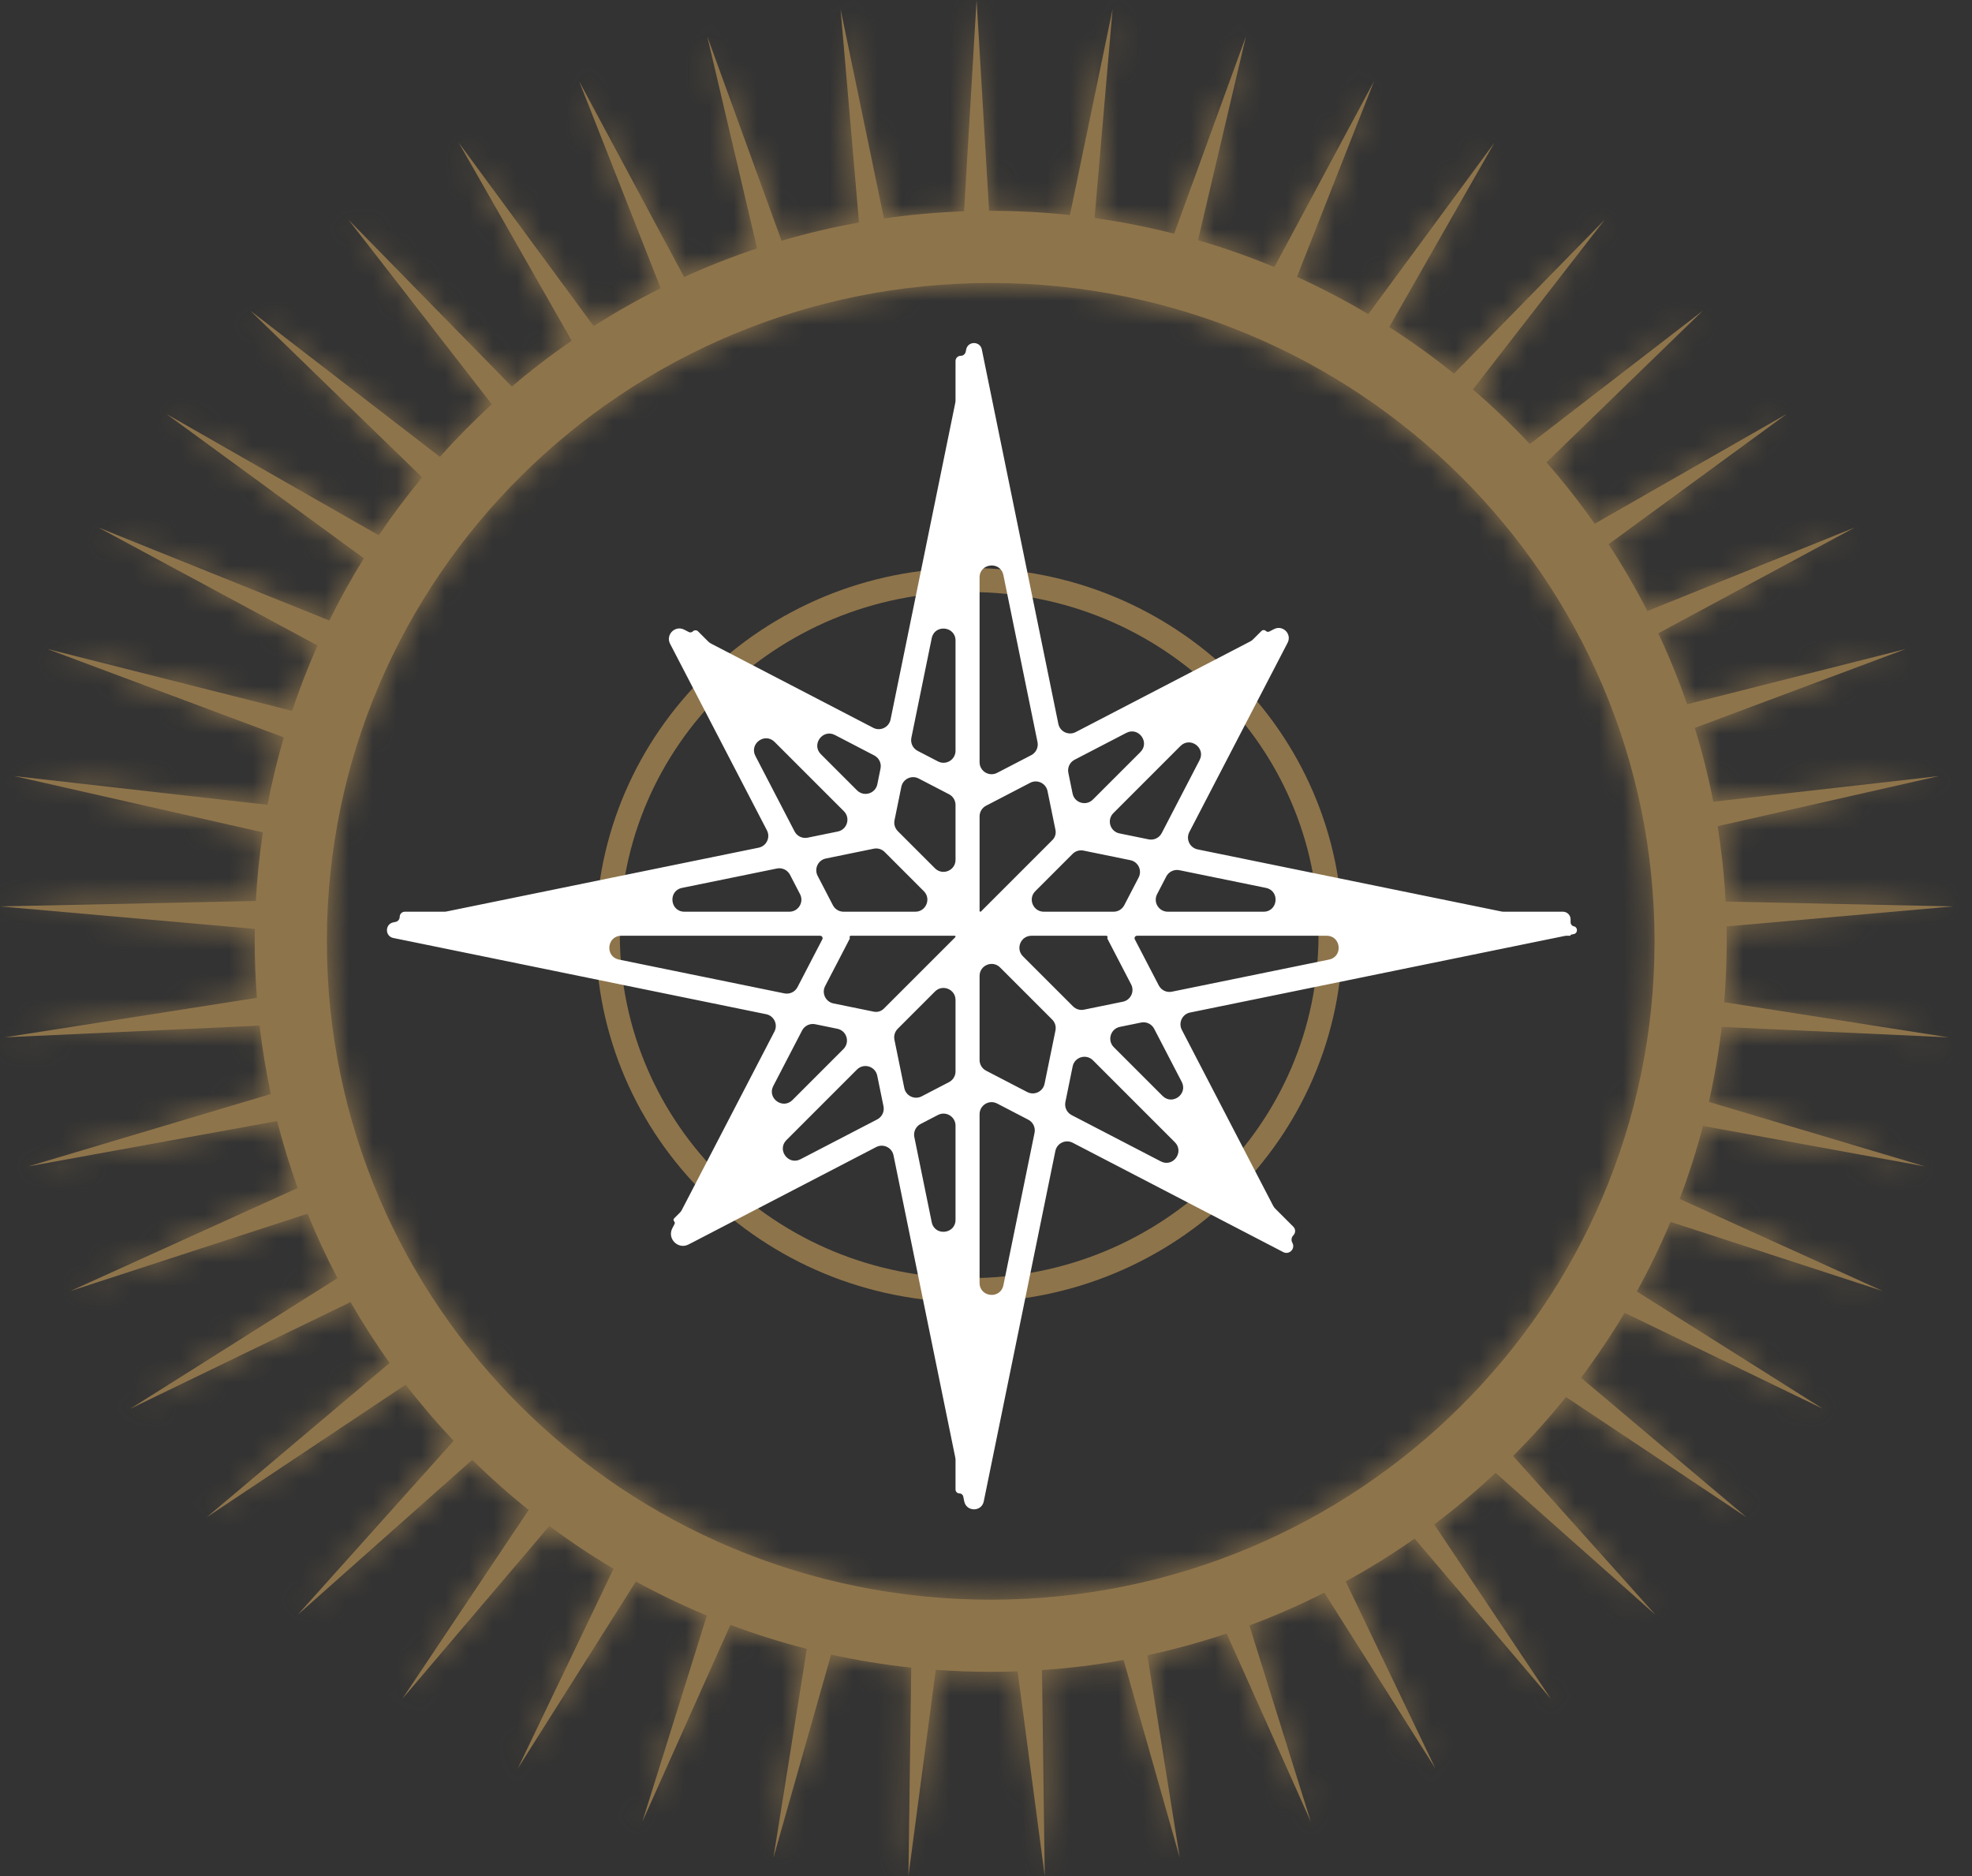 <svg width="82" height="78" viewBox="0 0 82 78" fill="none" xmlns="http://www.w3.org/2000/svg">
<rect x="0" y="0" width="82" height="78" fill="#333333" stroke="none"/>
<path d="M55.327 38.877C55.327 47.023 48.608 53.641 40.3 53.641C31.994 53.641 25.274 47.023 25.274 38.877C25.274 30.732 31.994 24.114 40.3 24.114C48.608 24.114 55.327 30.732 55.327 38.877Z" stroke="#8E744B"/>
<mask id="path-2-inside-1_26_27" fill="white">
<path fill-rule="evenodd" clip-rule="evenodd" d="M41.128 8.766L40.608 0L40.088 8.785C38.961 8.825 37.849 8.926 36.757 9.083L34.953 0.38L35.719 9.251C34.624 9.447 33.549 9.701 32.498 10.01L29.409 1.513L31.482 10.328C30.445 10.672 29.432 11.07 28.447 11.519L24.081 3.376L27.473 11.983C26.515 12.461 25.585 12.988 24.687 13.56L19.076 5.933L23.773 14.165C22.91 14.759 22.079 15.396 21.284 16.073L14.49 9.135L20.451 16.809C19.695 17.501 18.974 18.231 18.291 18.994L10.412 12.92L17.556 19.848C16.916 20.62 16.313 21.424 15.751 22.258L6.922 17.212L15.131 23.213C14.612 24.049 14.132 24.912 13.694 25.799L4.088 21.93L13.205 26.839C12.81 27.723 12.457 28.63 12.147 29.556L1.964 26.981L11.801 30.659C11.533 31.577 11.307 32.512 11.126 33.463L0.593 32.267L10.931 34.608C10.789 35.545 10.691 36.497 10.638 37.46L0 37.685L10.597 38.622C10.594 38.794 10.592 38.966 10.592 39.138C10.592 39.928 10.623 40.711 10.683 41.486L0.198 43.129L10.794 42.642C10.905 43.604 11.062 44.552 11.262 45.485L1.182 48.494L11.525 46.609C11.766 47.555 12.052 48.483 12.38 49.392L2.934 53.675L12.79 50.462C13.162 51.378 13.577 52.273 14.033 53.142L5.419 58.571L14.578 54.137C15.078 55.009 15.621 55.854 16.202 56.669L8.589 63.088L16.87 57.569C17.495 58.381 18.161 59.16 18.864 59.905L12.382 67.136L19.637 60.694C20.382 61.428 21.165 62.124 21.983 62.78L16.725 70.638L22.843 63.444C23.699 64.082 24.59 64.677 25.512 65.224L21.532 73.525L26.441 65.754C27.396 66.276 28.381 66.749 29.394 67.169L26.711 75.74L30.372 67.556C31.406 67.944 32.466 68.278 33.55 68.555L32.16 77.242L34.559 68.794C35.649 69.033 36.76 69.215 37.891 69.335L37.774 78L38.911 69.427C39.665 69.482 40.428 69.51 41.196 69.51C41.571 69.51 41.944 69.504 42.315 69.49L43.443 78L43.328 69.438C44.478 69.359 45.61 69.218 46.721 69.016L49.057 77.242L47.709 68.821C48.833 68.579 49.933 68.276 51.006 67.916L54.506 75.74L51.952 67.581C53.021 67.183 54.061 66.727 55.069 66.218L59.685 73.525L55.957 65.751C56.947 65.209 57.903 64.614 58.822 63.971L64.492 70.638L59.636 63.38C60.527 62.712 61.38 61.996 62.191 61.236L68.835 67.136L62.917 60.534C63.694 59.757 64.429 58.939 65.118 58.083L72.628 63.088L65.742 57.282C66.393 56.416 66.998 55.514 67.555 54.581L75.798 58.571L68.062 53.696C68.579 52.759 69.047 51.793 69.463 50.8L78.283 53.675L69.843 49.848C70.219 48.86 70.543 47.847 70.815 46.813L80.035 48.494L71.059 45.814C71.29 44.793 71.469 43.753 71.593 42.696L81.019 43.129L71.696 41.668C71.765 40.834 71.8 39.99 71.8 39.138C71.8 38.931 71.798 38.724 71.794 38.519L81.217 37.685L71.756 37.485C71.699 36.425 71.587 35.379 71.422 34.351L80.624 32.267L71.242 33.333C71.039 32.29 70.781 31.266 70.474 30.264L79.253 26.981L70.153 29.282C69.805 28.273 69.404 27.289 68.955 26.331L77.129 21.93L68.501 25.405C68.012 24.449 67.473 23.522 66.888 22.627L74.295 17.212L66.31 21.776C65.687 20.889 65.017 20.037 64.304 19.224L70.805 12.92L63.615 18.463C62.867 17.664 62.076 16.906 61.246 16.191L66.727 9.135L60.459 15.536C59.599 14.843 58.7 14.196 57.767 13.598L62.141 5.933L56.897 13.062C55.94 12.493 54.95 11.975 53.93 11.511L57.136 3.376L52.992 11.104C51.96 10.676 50.9 10.302 49.815 9.987L51.809 1.513L48.825 9.717C47.744 9.442 46.639 9.223 45.514 9.066L46.264 0.38L44.49 8.94C43.408 8.825 42.309 8.766 41.196 8.766C41.174 8.766 41.151 8.766 41.128 8.766ZM68.8 39.138C68.8 54.234 56.463 66.51 41.196 66.51C25.93 66.51 13.592 54.234 13.592 39.138C13.592 24.042 25.93 11.766 41.196 11.766C56.463 11.766 68.8 24.042 68.8 39.138Z"/>
</mask>
<path fill-rule="evenodd" clip-rule="evenodd" d="M41.128 8.766L40.608 0L40.088 8.785C38.961 8.825 37.849 8.926 36.757 9.083L34.953 0.38L35.719 9.251C34.624 9.447 33.549 9.701 32.498 10.01L29.409 1.513L31.482 10.328C30.445 10.672 29.432 11.07 28.447 11.519L24.081 3.376L27.473 11.983C26.515 12.461 25.585 12.988 24.687 13.56L19.076 5.933L23.773 14.165C22.91 14.759 22.079 15.396 21.284 16.073L14.49 9.135L20.451 16.809C19.695 17.501 18.974 18.231 18.291 18.994L10.412 12.92L17.556 19.848C16.916 20.62 16.313 21.424 15.751 22.258L6.922 17.212L15.131 23.213C14.612 24.049 14.132 24.912 13.694 25.799L4.088 21.93L13.205 26.839C12.81 27.723 12.457 28.63 12.147 29.556L1.964 26.981L11.801 30.659C11.533 31.577 11.307 32.512 11.126 33.463L0.593 32.267L10.931 34.608C10.789 35.545 10.691 36.497 10.638 37.46L0 37.685L10.597 38.622C10.594 38.794 10.592 38.966 10.592 39.138C10.592 39.928 10.623 40.711 10.683 41.486L0.198 43.129L10.794 42.642C10.905 43.604 11.062 44.552 11.262 45.485L1.182 48.494L11.525 46.609C11.766 47.555 12.052 48.483 12.38 49.392L2.934 53.675L12.79 50.462C13.162 51.378 13.577 52.273 14.033 53.142L5.419 58.571L14.578 54.137C15.078 55.009 15.621 55.854 16.202 56.669L8.589 63.088L16.87 57.569C17.495 58.381 18.161 59.16 18.864 59.905L12.382 67.136L19.637 60.694C20.382 61.428 21.165 62.124 21.983 62.78L16.725 70.638L22.843 63.444C23.699 64.082 24.59 64.677 25.512 65.224L21.532 73.525L26.441 65.754C27.396 66.276 28.381 66.749 29.394 67.169L26.711 75.74L30.372 67.556C31.406 67.944 32.466 68.278 33.55 68.555L32.16 77.242L34.559 68.794C35.649 69.033 36.76 69.215 37.891 69.335L37.774 78L38.911 69.427C39.665 69.482 40.428 69.51 41.196 69.51C41.571 69.51 41.944 69.504 42.315 69.49L43.443 78L43.328 69.438C44.478 69.359 45.61 69.218 46.721 69.016L49.057 77.242L47.709 68.821C48.833 68.579 49.933 68.276 51.006 67.916L54.506 75.74L51.952 67.581C53.021 67.183 54.061 66.727 55.069 66.218L59.685 73.525L55.957 65.751C56.947 65.209 57.903 64.614 58.822 63.971L64.492 70.638L59.636 63.38C60.527 62.712 61.38 61.996 62.191 61.236L68.835 67.136L62.917 60.534C63.694 59.757 64.429 58.939 65.118 58.083L72.628 63.088L65.742 57.282C66.393 56.416 66.998 55.514 67.555 54.581L75.798 58.571L68.062 53.696C68.579 52.759 69.047 51.793 69.463 50.8L78.283 53.675L69.843 49.848C70.219 48.86 70.543 47.847 70.815 46.813L80.035 48.494L71.059 45.814C71.29 44.793 71.469 43.753 71.593 42.696L81.019 43.129L71.696 41.668C71.765 40.834 71.8 39.99 71.8 39.138C71.8 38.931 71.798 38.724 71.794 38.519L81.217 37.685L71.756 37.485C71.699 36.425 71.587 35.379 71.422 34.351L80.624 32.267L71.242 33.333C71.039 32.29 70.781 31.266 70.474 30.264L79.253 26.981L70.153 29.282C69.805 28.273 69.404 27.289 68.955 26.331L77.129 21.93L68.501 25.405C68.012 24.449 67.473 23.522 66.888 22.627L74.295 17.212L66.31 21.776C65.687 20.889 65.017 20.037 64.304 19.224L70.805 12.92L63.615 18.463C62.867 17.664 62.076 16.906 61.246 16.191L66.727 9.135L60.459 15.536C59.599 14.843 58.7 14.196 57.767 13.598L62.141 5.933L56.897 13.062C55.94 12.493 54.95 11.975 53.93 11.511L57.136 3.376L52.992 11.104C51.96 10.676 50.9 10.302 49.815 9.987L51.809 1.513L48.825 9.717C47.744 9.442 46.639 9.223 45.514 9.066L46.264 0.38L44.49 8.94C43.408 8.825 42.309 8.766 41.196 8.766C41.174 8.766 41.151 8.766 41.128 8.766ZM68.8 39.138C68.8 54.234 56.463 66.51 41.196 66.51C25.93 66.51 13.592 54.234 13.592 39.138C13.592 24.042 25.93 11.766 41.196 11.766C56.463 11.766 68.8 24.042 68.8 39.138Z" fill="#8E744B"/>
<path d="M41.128 8.766L-393.11 34.505L-368.799 444.659L42.075 443.765L41.128 8.766ZM40.608 0L474.846 -25.739L-393.629 -25.739L40.608 0ZM40.088 8.785L55.451 443.514L450.912 429.539L474.326 34.524L40.088 8.785ZM36.757 9.083L-389.198 97.332L-306.178 498.045L98.853 439.628L36.757 9.083ZM34.953 0.38L460.908 -87.869L-398.436 37.775L34.953 0.38ZM35.719 9.251L112.501 437.421L503.234 367.352L469.109 -28.144L35.719 9.251ZM32.498 10.01L-376.317 158.656L-236.767 542.453L155.066 427.385L32.498 10.01ZM29.409 1.513L438.223 -147.133L-394.03 101.137L29.409 1.513ZM31.482 10.328L168.522 423.178L546.012 297.875L454.921 -89.296L31.482 10.328ZM28.447 11.519L-354.922 217.074L-162.285 576.351L208.723 407.405L28.447 11.519ZM24.081 3.376L407.451 -202.179L-380.632 162.85L24.081 3.376ZM27.473 11.983L221.612 401.258L578.318 223.362L432.186 -147.491L27.473 11.983ZM24.687 13.56L-325.703 271.343L-84.658 598.981L258.401 380.442L24.687 13.56ZM19.076 5.933L369.466 -251.85L-358.735 221.535L19.076 5.933ZM23.773 14.165L270.44 372.467L599.725 145.777L401.584 -201.437L23.773 14.165ZM21.284 16.073L-289.515 320.423L-5.696 610.256L303.222 347.338L21.284 16.073ZM14.49 9.135L325.289 -295.215L-329.045 275.985L14.49 9.135ZM20.451 16.809L314.193 337.652L610.072 66.765L363.986 -250.041L20.451 16.809ZM18.291 18.994L-247.313 363.493L73.088 610.518L342.659 308.841L18.291 18.994ZM10.412 12.92L276.016 -331.579L-292.418 325.2L10.412 12.92ZM17.556 19.848L352.369 297.563L609.332 -12.231L320.387 -292.432L17.556 19.848ZM15.751 22.258L-200.088 399.933L150.459 600.268L376.32 265.598L15.751 22.258ZM6.922 17.212L222.761 -360.463L-249.79 368.388L6.922 17.212ZM15.131 23.213L384.568 252.868L597.601 -89.83L271.843 -327.962L15.131 23.213ZM13.694 25.799L-148.825 429.3L225.335 580.001L403.801 218.26L13.694 25.799ZM4.088 21.93L166.606 -381.57L-202.126 404.946L4.088 21.93ZM13.205 26.839L410.369 204.283L575.191 -164.631L219.419 -356.177L13.205 26.839ZM12.147 29.556L-94.477 451.286L296.601 550.159L424.648 167.64L12.147 29.556ZM1.964 26.981L108.587 -394.749L-150.381 434.432L1.964 26.981ZM11.801 30.659L429.324 152.723L542.744 -235.235L164.145 -376.792L11.801 30.659ZM11.126 33.463L-37.961 465.685L362.961 511.217L438.446 114.841L11.126 33.463ZM0.593 32.267L49.679 -399.955L-95.484 456.524L0.593 32.267ZM10.931 34.608L441.075 99.422L501.313 -300.356L107.007 -389.649L10.931 34.608ZM10.638 37.46L19.831 472.363L422.898 463.843L444.985 61.292L10.638 37.46ZM0 37.685L-9.193 -397.218L-38.335 470.992L0 37.685ZM10.597 38.622L445.536 45.917L452.327 -358.996L48.932 -394.685L10.597 38.622ZM10.683 41.486L78.016 471.244L475.291 408.999L444.397 8.067L10.683 41.486ZM0.198 43.129L-67.136 -386.628L20.183 477.67L0.198 43.129ZM10.794 42.642L442.909 -7.374L396.244 -410.545L-9.191 -391.899L10.794 42.642ZM11.262 45.485L135.713 462.302L520.789 347.328L436.612 -45.631L11.262 45.485ZM1.182 48.494L-123.269 -368.323L79.186 476.443L1.182 48.494ZM11.525 46.609L433.051 -60.82L332.816 -454.121L-66.478 -381.34L11.525 46.609ZM12.38 49.392L192.019 445.567L558.082 279.583L421.492 -98.434L12.38 49.392ZM2.934 53.675L-176.704 -342.501L137.768 467.251L2.934 53.675ZM12.79 50.462L415.961 -112.872L263.642 -488.855L-122.043 -363.114L12.79 50.462ZM14.033 53.142L245.979 421.145L585.892 206.903L399.257 -148.916L14.033 53.142ZM5.419 58.571L-226.527 -309.431L194.98 450.096L5.419 58.571ZM14.578 54.137L391.952 -162.23L190.163 -514.177L-174.982 -337.388L14.578 54.137ZM16.202 56.669L296.585 389.251L603.342 130.639L370.314 -195.977L16.202 56.669ZM8.589 63.088L-271.794 -269.494L249.818 425.074L8.589 63.088ZM16.87 57.569L361.459 -207.917L113.597 -529.631L-224.359 -304.417L16.87 57.569ZM18.864 59.905L342.788 350.247L609.941 52.194L335.103 -238.789L18.864 59.905ZM12.382 67.136L-311.541 -223.206L301.22 392.402L12.382 67.136ZM19.637 60.694L324.914 -249.194L35.049 -534.747L-269.201 -264.572L19.637 60.694ZM21.983 62.78L383.52 304.679L605.473 -27.047L294.025 -276.658L21.983 62.78ZM16.725 70.638L-344.813 -171.262L348.084 352.464L16.725 70.638ZM22.843 63.444L282.698 -285.411L-44.326 -529.005L-308.516 -218.382L22.843 63.444ZM25.512 65.224L417.751 253.305L589.888 -105.684L247.511 -308.864L25.512 65.224ZM21.532 73.525L-370.706 -114.556L389.299 305.845L21.532 73.525ZM26.441 65.754L235.249 -315.854L-123.14 -511.957L-341.325 -166.567L26.441 65.754ZM29.394 67.169L444.535 197.104L563.248 -182.185L196.194 -334.58L29.394 67.169ZM26.711 75.74L-388.43 -54.194L423.798 253.356L26.711 75.74ZM30.372 67.556L183.236 -339.701L-199.704 -483.437L-366.714 -110.06L30.372 67.556ZM33.55 68.555L463.088 137.271L525.802 -254.741L141.139 -352.931L33.55 68.555ZM32.16 77.242L-397.378 8.525L450.623 196.043L32.16 77.242ZM34.559 68.794L127.805 -356.095L-272.091 -443.856L-383.904 -50.007L34.559 68.794ZM37.891 69.335L472.851 75.181L478.179 -321.197L83.998 -363.215L37.891 69.335ZM37.774 78L-397.187 72.154L469.001 135.167L37.774 78ZM38.911 69.427L70.7 -364.41L-338.408 -394.388L-392.317 12.26L38.911 69.427ZM42.315 69.49L473.542 12.324L421.625 -379.306L26.819 -365.234L42.315 69.49ZM43.443 78L-387.784 135.167L478.404 72.154L43.443 78ZM43.328 69.438L13.699 -364.552L-397.167 -336.502L-391.633 75.284L43.328 69.438ZM46.721 69.016L465.184 -49.785L357.448 -429.274L-30.734 -359.032L46.721 69.016ZM49.057 77.242L-369.406 196.043L478.595 8.525L49.057 77.242ZM47.709 68.821L-43.765 -356.452L-446.981 -269.722L-381.829 137.538L47.709 68.821ZM51.006 67.916L448.093 -109.699L286.889 -470.093L-87.398 -344.478L51.006 67.916ZM54.506 75.74L-342.581 253.356L469.647 -54.194L54.506 75.74ZM51.952 67.581L-99.933 -340.041L-486.37 -196.049L-363.189 197.516L51.952 67.581ZM55.069 66.218L422.836 -166.103L211.668 -500.383L-141.194 -321.991L55.069 66.218ZM59.685 73.525L-308.082 305.845L451.923 -114.556L59.685 73.525ZM55.957 65.751L-152.928 -315.815L-514.513 -117.868L-336.281 253.831L55.957 65.751ZM58.822 63.971L390.181 -217.856L133.636 -519.49L-190.713 -292.341L58.822 63.971ZM64.492 70.638L-266.867 352.464L426.03 -171.262L64.492 70.638ZM59.636 63.38L-201.44 -284.563L-531.068 -37.229L-301.902 305.279L59.636 63.38ZM62.191 61.236L351.029 -264.029L54.47 -527.375L-235.079 -256.341L62.191 61.236ZM68.835 67.136L-220.003 392.402L392.758 -223.206L68.835 67.136ZM62.917 60.534L-244.644 -247.088L-535.936 44.147L-261.006 350.876L62.917 60.534ZM65.118 58.083L306.347 -303.903L-24.424 -524.329L-273.706 -214.723L65.118 58.083ZM72.628 63.088L-168.601 425.074L353.011 -269.494L72.628 63.088ZM65.742 57.282L-281.964 -204.111L-529.159 124.709L-214.641 389.863L65.742 57.282ZM67.555 54.581L257.116 -336.944L-101.865 -510.749L-306.091 -168.16L67.555 54.581ZM75.798 58.571L-113.763 450.096L307.744 -309.431L75.798 58.571ZM68.062 53.696L-312.876 -156.33L-510.958 202.943L-163.884 421.698L68.062 53.696ZM69.463 50.8L204.297 -362.776L-176.71 -486.992L-331.69 -117.428L69.463 50.8ZM78.283 53.675L-56.551 467.251L257.921 -342.501L78.283 53.675ZM69.843 49.848L-336.816 -104.597L-481.863 277.316L-109.795 446.024L69.843 49.848ZM70.815 46.813L148.818 -381.136L-247.66 -453.403L-349.942 -63.588L70.815 46.813ZM80.035 48.494L2.031 476.443L204.486 -368.323L80.035 48.494ZM71.059 45.814L-353.24 -50.081L-442.837 346.353L-53.393 462.632L71.059 45.814ZM71.593 42.696L91.577 -391.845L-313.13 -410.458L-360.432 -8.093L71.593 42.696ZM81.019 43.129L61.035 477.67L148.353 -386.628L81.019 43.129ZM71.696 41.668L-361.81 5.64L-395.317 408.805L4.362 471.426L71.696 41.668ZM71.794 38.519L33.459 -394.789L-371.302 -358.979L-363.118 47.281L71.794 38.519ZM81.217 37.685L119.552 470.992L90.41 -397.218L81.217 37.685ZM71.756 37.485L-362.61 60.961L-340.835 463.861L62.563 472.388L71.756 37.485ZM71.422 34.351L-24.654 -389.907L-422.392 -299.836L-358.145 102.881L71.422 34.351ZM80.624 32.267L176.701 456.524L31.538 -399.955L80.624 32.267ZM71.242 33.333L-355.713 116.604L-278.815 510.884L120.329 465.554L71.242 33.333ZM70.474 30.264L-81.871 -377.187L-465.733 -233.662L-345.329 158.067L70.474 30.264ZM79.253 26.981L231.598 434.432L-27.37 -394.749L79.253 26.981ZM70.153 29.282L-340.997 171.34L-210.534 548.933L176.776 451.012L70.153 29.282ZM68.955 26.331L-137.258 -356.684L-499.707 -161.544L-324.848 211.113L68.955 26.331ZM77.129 21.93L283.343 404.946L-85.389 -381.57L77.129 21.93ZM68.501 25.405L-318.752 223.548L-137.693 577.413L231.02 428.906L68.501 25.405ZM66.888 22.627L-189.824 -328.548L-523.144 -84.888L-297.194 260.681L66.888 22.627ZM74.295 17.212L331.007 368.387L-141.544 -360.463L74.295 17.212ZM66.31 21.776L-289.511 272.008L-61.695 595.955L282.149 399.451L66.31 21.776ZM64.304 19.224L-238.526 -293.057L-535.339 -5.226L-262.944 305.814L64.304 19.224ZM70.805 12.92L373.635 325.2L-194.799 -331.579L70.805 12.92ZM63.615 18.463L-253.846 315.857L16.293 604.224L329.219 362.962L63.615 18.463ZM61.246 16.191L-282.289 -250.658L-535.965 75.918L-222.639 345.788L61.246 16.191ZM66.727 9.135L410.262 275.985L-244.072 -295.215L66.727 9.135ZM60.459 15.536L-212.28 354.414L95.151 601.843L371.259 319.886L60.459 15.536ZM57.767 13.598L-320.044 -202.003L-524.925 157.021L-176.808 379.931L57.767 13.598ZM62.141 5.933L439.952 221.535L-288.249 -251.85L62.141 5.933ZM56.897 13.062L-165.332 387.013L173.626 588.446L407.286 270.845L56.897 13.062ZM53.93 11.511L-350.784 -147.963L-502.266 236.469L-126.123 407.499L53.93 11.511ZM57.136 3.376L461.849 162.85L-326.234 -202.179L57.136 3.376ZM52.992 11.104L-113.706 412.896L250.192 563.873L436.361 216.659L52.992 11.104ZM49.815 9.987L-373.624 -89.637L-468.213 312.402L-71.615 427.695L49.815 9.987ZM51.809 1.513L475.247 101.137L-357.006 -147.133L51.809 1.513ZM48.825 9.717L-58.517 431.265L323.081 528.435L457.64 158.363L48.825 9.717ZM45.514 9.066L-387.876 -28.329L-423.333 382.613L-14.856 439.856L45.514 9.066ZM46.264 0.38L479.653 37.775L-379.691 -87.869L46.264 0.38ZM44.49 8.94L-1.446 441.507L390.486 483.128L470.444 97.189L44.49 8.94ZM475.366 -16.973L474.846 -25.739L-393.629 25.739L-393.11 34.505L475.366 -16.973ZM-393.629 -25.739L-394.15 -16.953L474.326 34.524L474.846 25.739L-393.629 -25.739ZM24.725 -425.943C7.914 -425.349 -8.798 -423.848 -25.34 -421.462L98.853 439.628C84.496 441.699 70.007 443 55.451 443.514L24.725 -425.943ZM-391.001 88.629L-389.198 97.332L462.711 -79.166L460.908 -87.869L-391.001 88.629ZM469.109 -28.144L468.343 -37.015L-398.436 37.775L-397.671 46.645L469.109 -28.144ZM-41.063 -418.919C-57.684 -415.939 -74.041 -412.072 -90.07 -407.365L155.066 427.385C141.14 431.475 126.932 434.833 112.501 437.421L-41.063 -418.919ZM-379.406 150.158L-376.317 158.656L441.313 -138.636L438.223 -147.133L-379.406 150.158ZM454.921 -89.296L452.847 -98.111L-394.03 101.137L-391.956 109.952L454.921 -89.296ZM-105.558 -402.522C-121.383 -397.269 -136.825 -391.199 -151.828 -384.367L208.723 407.405C195.689 413.34 182.273 418.613 168.522 423.178L-105.558 -402.522ZM-359.288 208.931L-354.922 217.074L411.817 -194.036L407.451 -202.179L-359.288 208.931ZM432.186 -147.491L428.795 -156.099L-380.632 162.85L-377.24 171.458L432.186 -147.491ZM-166.666 -377.292C-181.259 -370.014 -195.395 -362.007 -209.027 -353.322L258.401 380.442C246.565 387.982 234.288 394.937 221.612 401.258L-166.666 -377.292ZM375.077 -244.223L369.466 -251.85L-331.314 263.716L-325.703 271.343L375.077 -244.223ZM-358.735 221.535L-354.037 229.766L401.584 -201.437L396.887 -209.668L-358.735 221.535ZM-222.893 -344.138C-235.991 -335.12 -248.593 -325.456 -260.654 -315.191L303.222 347.338C292.751 356.249 281.812 364.639 270.44 372.467L-222.893 -344.138ZM332.083 -288.277L325.289 -295.215L-296.309 313.486L-289.515 320.423L332.083 -288.277ZM-329.045 275.985L-323.084 283.659L363.986 -250.041L358.025 -257.714L-329.045 275.985ZM-273.292 -304.034C-284.758 -293.537 -295.7 -282.463 -306.076 -270.852L342.659 308.841C333.648 318.924 324.147 328.539 314.193 337.652L-273.292 -304.034ZM283.896 -325.504L276.016 -331.579L-255.192 357.418L-247.313 363.493L283.896 -325.504ZM-292.418 325.2L-285.274 332.128L320.387 -292.432L313.242 -299.361L-292.418 325.2ZM-317.256 -257.867C-327.009 -246.109 -336.213 -233.835 -344.819 -221.082L376.32 265.598C368.839 276.684 360.841 287.349 352.369 297.563L-317.256 -257.867ZM231.589 -355.418L222.761 -360.463L-208.917 394.888L-200.088 399.933L231.589 -355.418ZM-249.79 368.388L-241.581 374.389L271.843 -327.962L263.634 -333.963L-249.79 368.388ZM-354.306 -206.441C-362.276 -193.62 -369.661 -180.348 -376.413 -166.661L403.801 218.26C397.924 230.173 391.499 241.719 384.568 252.868L-354.306 -206.441ZM176.213 -377.701L166.606 -381.57L-158.431 425.431L-148.825 429.3L176.213 -377.701ZM-202.126 404.946L-193.008 409.855L219.419 -356.177L210.301 -361.086L-202.126 404.946ZM-383.958 -150.604C-390.065 -136.936 -395.545 -122.898 -400.355 -108.529L424.648 167.64C420.458 180.157 415.685 192.383 410.369 204.283L-383.958 -150.604ZM118.77 -392.175L108.587 -394.749L-104.659 448.712L-94.477 451.286L118.77 -392.175ZM-150.381 434.432L-140.544 438.11L164.145 -376.792L154.309 -380.47L-150.381 434.432ZM-405.722 -91.405C-409.886 -77.16 -413.389 -62.649 -416.195 -47.914L438.446 114.841C436.002 127.673 432.952 140.314 429.324 152.723L-405.722 -91.405ZM60.212 -398.758L49.679 -399.955L-48.494 464.489L-37.961 465.685L60.212 -398.758ZM-95.484 456.524L-85.146 458.866L107.007 -389.649L96.669 -391.99L-95.484 456.524ZM-419.214 -30.206C-421.396 -15.721 -422.901 -1.094 -423.708 13.628L444.985 61.292C444.283 74.087 442.975 86.811 441.075 99.422L-419.214 -30.206ZM1.446 -397.443L-9.193 -397.218L9.193 472.588L19.831 472.363L1.446 -397.443ZM-38.335 470.992L-27.738 471.93L48.932 -394.685L38.335 -395.623L-38.335 470.992ZM-424.342 31.327C-424.386 33.929 -424.408 36.533 -424.408 39.138H445.592C445.592 41.399 445.573 43.658 445.536 45.917L-424.342 31.327ZM-424.408 39.138C-424.408 51.092 -423.947 63.023 -423.032 74.906L444.397 8.067C445.193 18.399 445.592 28.764 445.592 39.138H-424.408ZM-56.651 -388.271L-67.136 -386.628L67.531 472.886L78.016 471.244L-56.651 -388.271ZM20.183 477.67L30.779 477.183L-9.191 -391.899L-19.787 -391.412L20.183 477.67ZM-421.321 92.657C-419.606 107.476 -417.187 122.139 -414.089 136.6L436.612 -45.631C439.31 -33.035 441.417 -20.268 442.909 -7.374L-421.321 92.657ZM-113.19 -371.333L-123.269 -368.323L125.634 465.312L135.713 462.302L-113.19 -371.333ZM79.186 476.443L89.528 474.558L-66.478 -381.34L-76.821 -379.455L79.186 476.443ZM-410.001 154.037C-406.258 168.722 -401.822 183.13 -396.731 197.218L421.492 -98.434C425.926 -86.164 429.791 -73.613 433.051 -60.82L-410.001 154.037ZM-167.258 -346.784L-176.704 -342.501L182.572 449.851L192.019 445.567L-167.258 -346.784ZM137.768 467.251L147.624 464.037L-122.043 -363.114L-131.9 -359.901L137.768 467.251ZM-390.381 213.796C-384.632 227.987 -378.219 241.802 -371.191 255.201L399.257 -148.916C405.372 -137.257 410.955 -125.231 415.961 -112.872L-390.381 213.796ZM-217.914 -314.86L-226.527 -309.431L237.365 426.574L245.979 421.145L-217.914 -314.86ZM194.98 450.096L204.139 445.662L-174.982 -337.388L-184.142 -332.953L194.98 450.096ZM-362.795 270.503C-355.11 283.907 -346.798 296.856 -337.909 309.315L370.314 -195.977C378.039 -185.149 385.267 -173.889 391.952 -162.23L-362.795 270.503ZM-264.181 -275.912L-271.794 -269.494L288.972 395.669L296.585 389.251L-264.181 -275.912ZM249.818 425.074L258.098 419.555L-224.359 -304.417L-232.639 -298.898L249.818 425.074ZM-327.72 323.056C-318.183 335.434 -308.052 347.294 -297.375 358.598L335.103 -238.789C344.374 -228.973 353.173 -218.672 361.459 -207.917L-327.72 323.056ZM-305.06 -230.437L-311.541 -223.206L336.306 357.478L342.788 350.247L-305.06 -230.437ZM301.22 392.402L308.474 385.96L-269.201 -264.572L-276.455 -258.13L301.22 392.402ZM-285.641 370.582C-274.333 381.722 -262.458 392.281 -250.06 402.217L294.025 -276.658C304.788 -268.032 315.097 -258.865 324.914 -249.194L-285.641 370.582ZM-339.555 -179.12L-344.813 -171.262L378.263 312.537L383.52 304.679L-339.555 -179.12ZM348.084 352.464L354.202 345.271L-308.516 -218.382L-314.634 -211.189L348.084 352.464ZM-237.012 412.3C-224.028 421.972 -210.504 430.993 -196.486 439.312L247.511 -308.864C259.684 -301.64 271.426 -293.807 282.698 -285.411L-237.012 412.3ZM-366.726 -122.857L-370.706 -114.556L413.77 261.605L417.751 253.305L-366.726 -122.857ZM389.299 305.845L394.208 298.074L-341.325 -166.567L-346.234 -158.796L389.299 305.845ZM-182.366 447.361C-167.853 455.303 -152.849 462.507 -137.407 468.919L196.194 -334.58C209.61 -329.01 222.644 -322.751 235.249 -315.854L-182.366 447.361ZM-385.747 -62.765L-388.43 -54.194L441.852 205.675L444.535 197.104L-385.747 -62.765ZM423.798 253.356L427.458 245.171L-366.714 -110.06L-370.375 -101.875L423.798 253.356ZM-122.492 474.812C-106.722 480.731 -90.55 485.825 -74.038 490.04L141.139 -352.931C155.483 -349.269 169.534 -344.844 183.236 -339.701L-122.492 474.812ZM-395.988 -0.162L-397.378 8.525L461.698 145.959L463.088 137.271L-395.988 -0.162ZM450.623 196.043L453.022 187.595L-383.904 -50.007L-386.303 -41.559L450.623 196.043ZM-58.687 493.682C-42.104 497.322 -25.256 500.068 -8.217 501.885L83.998 -363.215C98.777 -361.639 113.401 -359.256 127.805 -356.095L-58.687 493.682ZM-397.07 63.489L-397.187 72.154L472.735 83.846L472.851 75.181L-397.07 63.489ZM469.001 135.167L470.138 126.594L-392.317 12.26L-393.453 20.833L469.001 135.167ZM7.121 503.264C18.443 504.093 29.809 504.51 41.196 504.51V-365.49C51.047 -365.49 60.888 -365.129 70.7 -364.41L7.121 503.264ZM41.196 504.51C46.742 504.51 52.281 504.411 57.81 504.214L26.819 -365.234C31.606 -365.404 36.4 -365.49 41.196 -365.49V504.51ZM-388.912 126.657L-387.784 135.167L474.67 20.833L473.542 12.324L-388.912 126.657ZM478.404 72.154L478.289 63.592L-391.633 75.284L-391.518 83.846L478.404 72.154ZM72.956 503.427C90.203 502.25 107.301 500.119 124.177 497.065L-30.734 -359.032C-16.081 -361.684 -1.247 -363.532 13.699 -364.552L72.956 503.427ZM-371.742 187.818L-369.406 196.043L467.52 -41.559L465.184 -49.785L-371.742 187.818ZM478.595 8.525L477.248 0.104L-381.829 137.538L-380.481 145.959L478.595 8.525ZM139.184 494.094C156.271 490.419 173.036 485.806 189.41 480.311L-87.398 -344.478C-73.171 -349.253 -58.606 -353.26 -43.765 -356.452L139.184 494.094ZM-346.08 245.532L-342.581 253.356L451.592 -101.875L448.093 -109.699L-346.08 245.532ZM469.647 -54.194L467.093 -62.353L-363.189 197.516L-360.635 205.675L469.647 -54.194ZM203.838 475.203C220.135 469.131 235.987 462.184 251.332 454.427L-141.194 -321.991C-127.865 -328.729 -114.094 -334.764 -99.933 -340.041L203.838 475.203ZM-312.698 298.538L-308.082 305.845L427.451 -158.796L422.836 -166.103L-312.698 298.538ZM451.923 -114.556L448.195 -122.33L-336.281 253.831L-332.553 261.605L451.923 -114.556ZM264.842 447.316C279.892 439.077 294.415 430.045 308.356 420.282L-190.713 -292.341C-178.609 -300.817 -165.999 -308.659 -152.928 -315.815L264.842 447.316ZM-272.537 345.797L-266.867 352.464L395.851 -211.189L390.181 -217.856L-272.537 345.797ZM426.03 -171.262L421.174 -178.519L-301.902 305.279L-297.046 312.537L426.03 -171.262ZM320.712 411.323C334.224 401.185 347.158 390.331 359.461 378.814L-235.079 -256.341C-224.398 -266.339 -213.169 -275.762 -201.44 -284.563L320.712 411.323ZM-226.646 386.502L-220.003 392.402L357.672 -258.13L351.029 -264.029L-226.646 386.502ZM392.758 -223.206L386.841 -229.808L-261.006 350.876L-255.089 357.478L392.758 -223.206ZM370.478 368.156C382.271 356.366 393.444 343.928 403.942 330.89L-273.706 -214.723C-264.586 -226.05 -254.882 -236.851 -244.644 -247.088L370.478 368.156ZM-176.11 420.069L-168.601 425.074L313.856 -298.898L306.347 -303.903L-176.11 420.069ZM353.011 -269.494L346.125 -275.299L-214.641 389.863L-207.755 395.669L353.011 -269.494ZM413.447 318.675C423.382 305.458 432.655 291.658 441.202 277.321L-306.091 -168.16C-298.658 -180.63 -290.597 -192.626 -281.964 -204.111L413.447 318.675ZM-122.006 446.105L-113.763 450.096L265.359 -332.953L257.116 -336.944L-122.006 446.105ZM307.744 -309.431L300.009 -314.307L-163.884 421.698L-156.148 426.574L307.744 -309.431ZM449.001 263.722C456.946 249.312 464.172 234.397 470.617 219.028L-331.69 -117.428C-326.078 -130.812 -319.788 -143.793 -312.876 -156.33L449.001 263.722ZM-65.37 464.375L-56.551 467.251L213.117 -359.901L204.297 -362.776L-65.37 464.375ZM257.921 -342.501L249.482 -346.327L-109.795 446.024L-101.355 449.851L257.921 -342.501ZM476.502 204.294C482.32 188.975 487.361 173.263 491.572 157.215L-349.942 -63.588C-346.274 -77.568 -341.883 -91.255 -336.816 -104.597L476.502 204.294ZM-7.189 474.763L2.031 476.443L158.038 -379.455L148.818 -381.136L-7.189 474.763ZM204.486 -368.323L195.51 -371.004L-53.393 462.632L-44.417 465.312L204.486 -368.323ZM495.357 141.709C498.937 125.868 501.703 109.772 503.618 93.485L-360.432 -8.093C-358.766 -22.267 -356.358 -36.282 -353.24 -50.081L495.357 141.709ZM51.608 477.236L61.035 477.67L101.004 -391.412L91.577 -391.845L51.608 477.236ZM148.353 -386.628L139.029 -388.089L4.362 471.426L13.686 472.886L148.353 -386.628ZM505.201 77.697C506.265 64.892 506.8 52.028 506.8 39.138H-363.2C-363.2 27.952 -362.735 16.776 -361.81 5.64L505.201 77.697ZM506.8 39.138C506.8 36.002 506.769 32.875 506.706 29.756L-363.118 47.281C-363.172 44.574 -363.2 41.86 -363.2 39.138H506.8ZM110.129 471.826L119.552 470.992L42.882 -395.623L33.459 -394.789L110.129 471.826ZM90.41 -397.218L80.948 -397.418L62.563 472.388L72.024 472.588L90.41 -397.218ZM506.122 14.009C505.246 -2.193 503.527 -18.276 500.99 -34.179L-358.145 102.881C-360.354 89.035 -361.849 75.042 -362.61 60.961L506.122 14.009ZM167.499 458.608L176.701 456.524L-15.452 -391.99L-24.654 -389.907L167.499 458.608ZM31.538 -399.955L22.155 -398.889L120.329 465.554L129.711 464.489L31.538 -399.955ZM498.197 -49.939C495.046 -66.098 491.056 -81.985 486.276 -97.539L-345.329 158.067C-349.494 144.516 -352.968 130.678 -355.713 116.604L498.197 -49.939ZM222.818 437.715L231.598 434.432L-73.092 -380.47L-81.871 -377.187L222.818 437.715ZM-27.37 -394.749L-36.47 -392.448L176.776 451.012L185.876 448.711L-27.37 -394.749ZM481.303 -112.776C475.898 -128.42 469.697 -143.662 462.758 -158.45L-324.848 211.113C-330.889 198.24 -336.289 184.967 -340.997 171.34L481.303 -112.776ZM275.168 409.347L283.343 404.946L-129.084 -361.086L-137.258 -356.684L275.168 409.347ZM-85.389 -381.57L-94.018 -378.095L231.02 428.906L239.648 425.431L-85.389 -381.57ZM455.754 -172.737C448.211 -187.478 439.929 -201.723 430.969 -215.427L-297.194 260.681C-304.984 248.767 -312.188 236.376 -318.752 223.548L455.754 -172.737ZM323.6 373.802L331.007 368.387L-182.417 -333.963L-189.824 -328.548L323.6 373.802ZM-141.544 -360.463L-149.528 -355.9L282.149 399.451L290.134 394.888L-141.544 -360.463ZM422.132 -228.456C412.602 -242.007 402.39 -254.991 391.552 -267.366L-262.944 305.814C-272.356 295.066 -281.229 283.785 -289.511 272.008L422.132 -228.456ZM367.134 331.504L373.635 325.2L-232.025 -299.361L-238.526 -293.057L367.134 331.504ZM-194.799 -331.579L-201.989 -326.036L329.219 362.962L336.409 357.418L-194.799 -331.579ZM381.077 -278.931C369.715 -291.059 357.716 -302.567 345.131 -313.406L-222.639 345.788C-233.563 336.379 -243.981 326.388 -253.846 315.857L381.077 -278.931ZM404.782 283.04L410.262 275.985L-276.808 -257.714L-282.289 -250.658L404.782 283.04ZM-244.072 -295.215L-250.34 -288.814L371.259 319.886L377.526 313.485L-244.072 -295.215ZM333.198 -323.342C320.155 -333.84 306.519 -343.656 292.342 -352.734L-176.808 379.931C-189.118 372.049 -200.956 363.527 -212.28 354.414L333.198 -323.342ZM435.577 229.2L439.952 221.535L-315.67 -209.668L-320.044 -202.003L435.577 229.2ZM-288.249 -251.85L-293.493 -244.721L407.286 270.845L412.531 263.716L-288.249 -251.85ZM279.125 -360.89C264.593 -369.525 249.527 -377.408 233.982 -384.476L-126.123 407.499C-139.627 401.359 -152.713 394.512 -165.332 387.013L279.125 -360.89ZM458.643 170.986L461.849 162.85L-347.578 -156.099L-350.784 -147.963L458.643 170.986ZM-326.234 -202.179L-330.378 -194.451L436.361 216.659L440.505 208.931L-326.234 -202.179ZM219.69 -390.688C203.962 -397.214 187.792 -402.911 171.244 -407.721L-71.615 427.695C-85.992 423.515 -100.041 418.565 -113.706 412.896L219.69 -390.688ZM473.253 109.611L475.247 101.137L-371.63 -98.112L-373.624 -89.637L473.253 109.611ZM-357.006 -147.133L-359.989 -138.929L457.64 158.363L460.623 150.158L-357.006 -147.133ZM156.168 -411.831C139.685 -416.028 122.9 -419.34 105.884 -421.725L-14.856 439.856C-29.623 437.787 -44.198 434.911 -58.517 431.265L156.168 -411.831ZM478.904 46.461L479.653 37.775L-387.126 -37.015L-387.876 -28.329L478.904 46.461ZM-379.691 -87.869L-381.464 -79.309L470.444 97.189L472.218 88.629L-379.691 -87.869ZM90.426 -423.628C74.113 -425.36 57.681 -426.234 41.196 -426.234V443.766C26.938 443.766 12.703 443.01 -1.446 441.507L90.426 -423.628ZM41.196 -426.234C40.858 -426.234 40.52 -426.234 40.181 -426.233L42.075 443.765C41.782 443.766 41.489 443.766 41.196 443.766V-426.234ZM41.196 501.51C293.686 501.51 503.8 297.488 503.8 39.138H-366.2C-366.2 -189.02 -180.759 -368.49 41.196 -368.49V501.51ZM-421.408 39.138C-421.408 297.488 -211.293 501.51 41.196 501.51V-368.49C263.152 -368.49 448.592 -189.02 448.592 39.138H-421.408ZM41.196 -423.234C-211.293 -423.234 -421.408 -219.212 -421.408 39.138H448.592C448.592 267.296 263.152 446.766 41.196 446.766V-423.234ZM503.8 39.138C503.8 -219.212 293.686 -423.234 41.196 -423.234V446.766C-180.759 446.766 -366.2 267.296 -366.2 39.138H503.8Z" fill="#8E744B" mask="url(#path-2-inside-1_26_27)"/>
<path fill-rule="evenodd" clip-rule="evenodd" d="M43.889 34.507C43.92 34.659 43.872 34.816 43.763 34.925L40.792 37.896C40.786 37.902 40.777 37.906 40.768 37.906C40.748 37.906 40.733 37.89 40.733 37.871V33.943C40.733 33.756 40.837 33.585 41.002 33.499L41.152 33.422L42.838 32.546C43.133 32.393 43.492 32.565 43.558 32.89L43.889 34.507ZM39.463 33.023C39.629 33.109 39.733 33.28 39.733 33.467V35.749C39.733 36.194 39.194 36.417 38.879 36.102L37.332 34.556C37.214 34.437 37.162 34.267 37.196 34.102L37.48 32.711C37.547 32.386 37.906 32.215 38.2 32.368L39.463 33.023ZM40.733 31.69C40.733 32.065 41.13 32.306 41.463 32.133L42.882 31.397C43.081 31.294 43.186 31.072 43.142 30.853L41.723 23.91C41.602 23.32 40.733 23.408 40.733 24.01V31.69ZM38.743 26.534C38.864 25.943 39.733 26.031 39.733 26.634V31.214C39.733 31.589 39.335 31.83 39.002 31.657L38.156 31.218C37.958 31.115 37.852 30.893 37.897 30.674L38.743 26.534ZM39.733 16.646C39.733 16.68 39.729 16.714 39.723 16.747L37.031 29.916C36.964 30.241 36.605 30.413 36.311 30.26L29.57 26.76C29.525 26.737 29.483 26.706 29.447 26.67L29.026 26.249C28.967 26.191 28.872 26.191 28.813 26.249C28.767 26.296 28.696 26.307 28.638 26.276L28.452 26.18C28.074 25.984 27.668 26.39 27.864 26.768L28.03 27.087L31.891 34.524C32.044 34.819 31.872 35.178 31.547 35.244L18.573 37.896C18.54 37.903 18.507 37.906 18.473 37.906H16.835C16.716 37.906 16.62 38.002 16.62 38.12C16.62 38.222 16.549 38.31 16.449 38.33L16.355 38.349C16.002 38.422 16.002 38.927 16.355 38.999L17.263 39.184L31.86 42.168C32.185 42.234 32.356 42.594 32.203 42.888L28.35 50.31C28.33 50.349 28.304 50.384 28.273 50.416L28.034 50.655C27.998 50.69 27.998 50.747 28.034 50.783C28.061 50.811 28.068 50.853 28.05 50.888L28.03 50.927L27.957 51.067C27.732 51.501 28.198 51.966 28.631 51.741L28.772 51.669L36.434 47.691C36.728 47.538 37.087 47.709 37.154 48.034L39.723 60.602C39.729 60.635 39.733 60.668 39.733 60.702V61.929C39.733 62.019 39.805 62.091 39.895 62.091C39.972 62.091 40.038 62.145 40.054 62.221L40.095 62.422C40.185 62.864 40.817 62.864 40.907 62.422L41.011 61.913L43.884 47.855C43.951 47.53 44.31 47.359 44.605 47.512L52.611 51.669L53.362 52.059C53.607 52.185 53.87 51.923 53.743 51.678L53.733 51.66C53.682 51.562 53.701 51.441 53.779 51.363C53.879 51.263 53.879 51.102 53.779 51.002L53.028 50.252C52.992 50.215 52.962 50.174 52.938 50.128L49.143 42.818C48.99 42.523 49.161 42.164 49.486 42.098L63.739 39.184L65.083 38.91C65.095 38.907 65.108 38.906 65.121 38.906H65.285C65.298 38.906 65.309 38.896 65.309 38.883C65.309 38.872 65.317 38.862 65.327 38.86L65.441 38.837C65.618 38.8 65.618 38.548 65.441 38.512C65.364 38.496 65.309 38.428 65.309 38.349V38.225C65.309 38.049 65.166 37.906 64.99 37.906H62.529C62.495 37.906 62.462 37.903 62.428 37.896L49.799 35.315C49.474 35.248 49.302 34.889 49.455 34.594L53.353 27.087L53.541 26.724C53.731 26.359 53.339 25.968 52.975 26.157L52.784 26.256C52.735 26.281 52.675 26.272 52.636 26.233C52.586 26.183 52.505 26.183 52.456 26.233L52.107 26.581C52.071 26.617 52.03 26.648 51.984 26.671L44.728 30.439C44.433 30.591 44.074 30.42 44.008 30.095L41.011 15.436L40.826 14.529C40.754 14.175 40.248 14.175 40.176 14.529L40.157 14.623C40.136 14.722 40.049 14.794 39.947 14.794C39.829 14.794 39.733 14.89 39.733 15.008V16.646ZM40.733 53.338C40.733 53.941 41.602 54.029 41.723 53.438L43.019 47.098C43.063 46.879 42.958 46.657 42.759 46.554L41.463 45.881C41.13 45.708 40.733 45.95 40.733 46.325V53.338ZM40.733 44.071C40.733 44.258 40.837 44.429 41.002 44.515L41.152 44.593L42.715 45.404C43.009 45.557 43.369 45.386 43.435 45.06L43.889 42.841C43.922 42.678 43.871 42.509 43.753 42.391L41.586 40.224C41.271 39.909 40.733 40.132 40.733 40.577V44.071ZM38.879 41.223C39.194 40.908 39.733 41.131 39.733 41.577V44.547C39.733 44.734 39.629 44.905 39.463 44.991L38.324 45.583C38.029 45.736 37.67 45.564 37.603 45.239L37.192 43.228C37.159 43.063 37.21 42.893 37.329 42.774L38.879 41.223ZM39.698 38.906C39.717 38.906 39.733 38.922 39.733 38.941C39.733 38.95 39.729 38.959 39.723 38.966L36.752 41.936C36.643 42.046 36.486 42.093 36.334 42.062L34.655 41.719C34.33 41.652 34.158 41.293 34.311 40.998L35.106 39.468L35.332 39.031C35.34 39.016 35.34 38.998 35.332 38.983C35.314 38.948 35.34 38.906 35.379 38.906H39.698ZM39.002 46.357C39.335 46.184 39.733 46.426 39.733 46.801V50.714C39.733 51.317 38.864 51.405 38.743 50.815L38.02 47.276C37.975 47.057 38.081 46.835 38.279 46.732L39.002 46.357ZM36.334 35.286C36.497 35.253 36.666 35.304 36.785 35.422L38.415 37.053C38.73 37.367 38.507 37.906 38.062 37.906H35.077C34.89 37.906 34.719 37.802 34.633 37.636L33.999 36.414C33.846 36.119 34.017 35.76 34.342 35.694L36.334 35.286ZM32.305 36.11C32.524 36.065 32.746 36.171 32.849 36.369L33.267 37.176C33.44 37.508 33.199 37.906 32.824 37.906H28.461C27.858 37.906 27.77 37.037 28.36 36.916L32.305 36.11ZM34.194 38.961C34.177 38.927 34.142 38.906 34.104 38.906H25.837C25.234 38.906 25.146 39.775 25.737 39.896L32.617 41.302C32.836 41.347 33.058 41.241 33.161 41.043L34.194 39.054C34.209 39.025 34.209 38.99 34.194 38.961ZM48.497 36.44C48.6 36.242 48.822 36.136 49.041 36.18L52.641 36.916C53.232 37.037 53.144 37.906 52.541 37.906H48.559C48.184 37.906 47.942 37.508 48.115 37.176L48.497 36.44ZM46.05 39.031C46.042 39.016 46.042 38.998 46.05 38.983C46.068 38.948 46.043 38.906 46.003 38.906H42.89C42.444 38.906 42.221 39.445 42.536 39.76L44.62 41.843C44.738 41.961 44.909 42.013 45.073 41.979L46.691 41.648C47.016 41.582 47.188 41.223 47.035 40.928L46.277 39.468L46.05 39.031ZM43.05 37.053C42.735 37.367 42.958 37.906 43.404 37.906H46.305C46.492 37.906 46.663 37.802 46.749 37.636L47.347 36.484C47.5 36.19 47.329 35.83 47.004 35.764L45.054 35.365C44.89 35.332 44.719 35.383 44.601 35.502L43.05 37.053ZM55.265 39.896C55.855 39.775 55.767 38.906 55.165 38.906H47.278C47.24 38.906 47.206 38.927 47.188 38.961C47.173 38.99 47.173 39.025 47.188 39.054L48.185 40.972C48.288 41.171 48.51 41.277 48.728 41.232L55.265 39.896ZM35.638 32.861C35.919 33.142 36.401 32.998 36.481 32.607L36.614 31.953C36.659 31.735 36.553 31.513 36.355 31.41L34.718 30.559C34.21 30.296 33.729 30.953 34.133 31.357L35.638 32.861ZM32.208 30.846C31.804 30.442 31.148 30.922 31.411 31.43L33.04 34.568C33.143 34.767 33.365 34.873 33.584 34.828L34.837 34.572C35.228 34.492 35.373 34.01 35.091 33.728L32.208 30.846ZM48.342 45.565C48.746 45.969 49.402 45.488 49.139 44.981L47.993 42.774C47.89 42.575 47.668 42.469 47.449 42.514L46.568 42.694C46.178 42.774 46.033 43.256 46.314 43.538L48.342 45.565ZM44.603 44.338C44.683 43.947 45.165 43.803 45.447 44.084L48.853 47.49C49.257 47.894 48.776 48.551 48.269 48.287L44.56 46.362C44.362 46.259 44.256 46.037 44.301 45.818L44.603 44.338ZM33.353 42.844C33.456 42.646 33.678 42.54 33.897 42.584L34.819 42.773C35.209 42.853 35.354 43.334 35.072 43.616L32.952 45.737C32.547 46.141 31.891 45.66 32.154 45.153L33.353 42.844ZM36.477 44.722C36.397 44.332 35.915 44.187 35.634 44.469L32.702 47.401C32.297 47.805 32.778 48.462 33.286 48.198L36.478 46.541C36.676 46.438 36.782 46.216 36.738 45.997L36.477 44.722ZM44.424 32.132C44.379 31.913 44.485 31.691 44.683 31.588L46.837 30.47C47.344 30.207 47.825 30.863 47.421 31.268L45.443 33.245C45.161 33.527 44.679 33.382 44.6 32.992L44.424 32.132ZM46.549 34.65C46.159 34.571 46.014 34.089 46.296 33.807L49.085 31.017C49.489 30.613 50.146 31.094 49.882 31.602L48.306 34.639C48.203 34.837 47.981 34.943 47.762 34.898L46.549 34.65Z" fill="white"/>
</svg>
